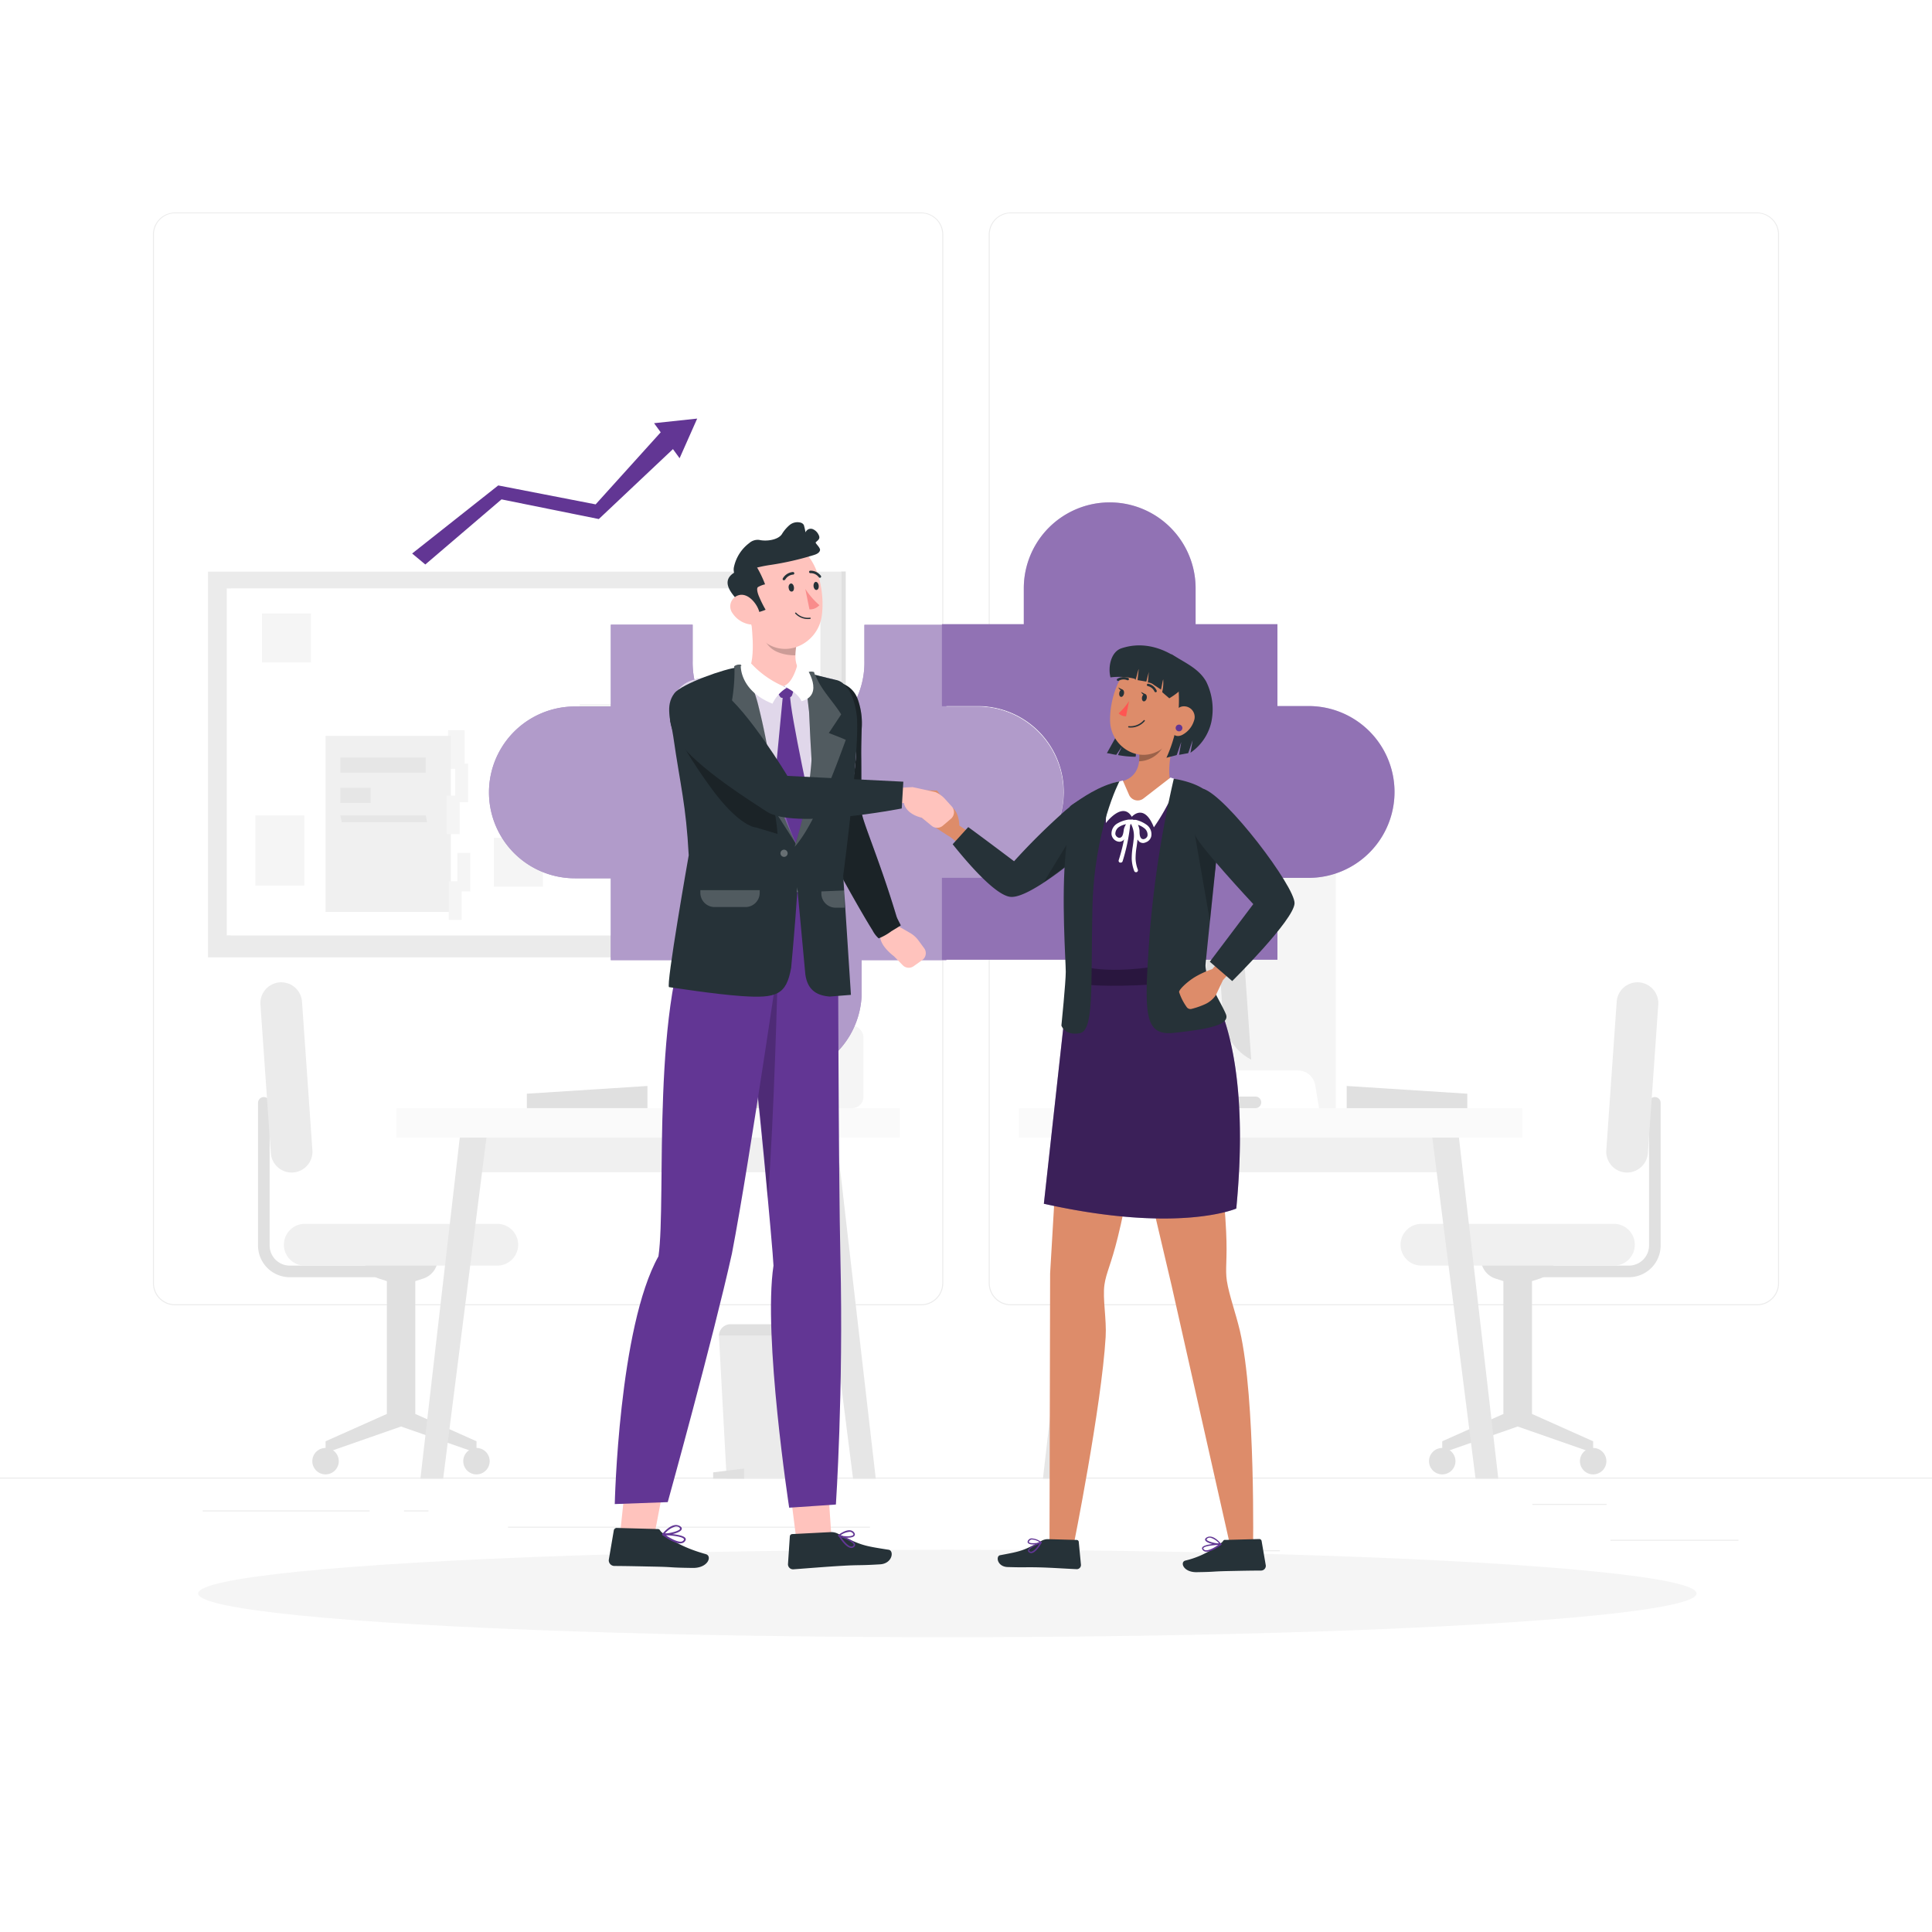 <svg class="animated" id="partnership" xmlns="http://www.w3.org/2000/svg" viewBox="0 0 500 500" version="1.1" xmlns:xlink="http://www.w3.org/1999/xlink"><style>svg#partnership:not(.animated) .animable {opacity: 0;}svg#partnership.animated #freepik--speech-bubbles--inject-2 {animation: 1s 1 forwards cubic-bezier(.36,-0.01,.5,1.38) zoomIn,6s Infinite  linear floating;animation-delay: 0.2s,1.2s;opacity: 0}svg#partnership.animated #elh9ligqteuqp {animation: 0.9s 1 forwards cubic-bezier(.36,-0.01,.5,1.38) zoomIn;animation-delay: 0.4s;opacity: 0}svg#partnership.animated #eln8rr9yvmmc {animation: 0.9s 1 forwards cubic-bezier(.36,-0.01,.5,1.38) zoomIn;animation-delay: 0.06s;opacity: 0}svg#partnership.animated #ell5f2ufijbsb {animation: 0.9s 1 forwards cubic-bezier(.36,-0.01,.5,1.38) zoomIn;animation-delay: 0.12s;opacity: 0}svg#partnership.animated #eldd4m5vl95xb {animation: 0.9s 1 forwards cubic-bezier(.36,-0.01,.5,1.38) zoomIn;animation-delay: 0.18s;opacity: 0}svg#partnership.animated #ellwuj59mj4b {animation: 0.9s 1 forwards cubic-bezier(.36,-0.01,.5,1.38) zoomIn;animation-delay: 0.24s;opacity: 0}svg#partnership.animated #el7h4s6rv5gqs {animation: 0.9s 1 forwards cubic-bezier(.36,-0.01,.5,1.38) zoomIn;animation-delay: 0.3s;opacity: 0}svg#partnership.animated #eljjd9jawhov {animation: 0.9s 1 forwards cubic-bezier(.36,-0.01,.5,1.38) zoomIn;animation-delay: 0.36s;opacity: 0}svg#partnership.animated #el0loxqvtssqqo {animation: 0.9s 1 forwards cubic-bezier(.36,-0.01,.5,1.38) zoomIn;animation-delay: 0.42s;opacity: 0}svg#partnership.animated #eljpqtgfg7i8 {animation: 0.9s 1 forwards cubic-bezier(.36,-0.01,.5,1.38) zoomIn;animation-delay: 0.48s;opacity: 0}svg#partnership.animated #elna8gb2hzd9i {animation: 0.9s 1 forwards cubic-bezier(.36,-0.01,.5,1.38) zoomIn;animation-delay: 0.54s;opacity: 0}svg#partnership.animated #elhjiacy4oth {animation: 0.9s 1 forwards cubic-bezier(.36,-0.01,.5,1.38) zoomIn;animation-delay: 0.6s;opacity: 0}svg#partnership.animated #elhdd31e14zh {animation: 0.9s 1 forwards cubic-bezier(.36,-0.01,.5,1.38) zoomIn;animation-delay: 0.66s;opacity: 0}svg#partnership.animated #elj3874ajfwr {animation: 0.9s 1 forwards cubic-bezier(.36,-0.01,.5,1.38) zoomIn;animation-delay: 0.72s;opacity: 0}svg#partnership.animated #eldyf7sxldoo {animation: 0.9s 1 forwards cubic-bezier(.36,-0.01,.5,1.38) zoomIn;animation-delay: 0.78s;opacity: 0}svg#partnership.animated #elvj1zy2qbx5j {animation: 0.9s 1 forwards cubic-bezier(.36,-0.01,.5,1.38) zoomIn;animation-delay: 0.84s;opacity: 0}svg#partnership.animated #freepik--light-bulb--inject-2 {animation: 0.9s 1 forwards cubic-bezier(.36,-0.01,.5,1.38) zoomIn,6s Infinite  linear wind;animation-delay: 0.4s,1.3s;opacity: 0}svg#partnership.animated #eltur7gw361t {animation: 2.8s 1 forwards cubic-bezier(.36,-0.01,.5,1.38) slideUp;animation-delay: 0s;}svg#partnership.animated #elmtunn2vpgi {animation: 2.8s 1 forwards cubic-bezier(.36,-0.01,.5,1.38) slideUp;animation-delay: 1.4s;opacity: 0}svg#partnership.animated #freepik--Arrow--inject-2 {animation: 2.8s 1 forwards cubic-bezier(.36,-0.01,.5,1.38) slideUp,6s Infinite  linear floating;animation-delay: 0s,2.8s;}svg#partnership.animated #freepik--character-2--inject-2 {animation: 1s 1 forwards cubic-bezier(.36,-0.01,.5,1.38) slideRight;animation-delay: 0s;}svg#partnership.animated #freepik--character-1--inject-2 {animation: 1s 1 forwards cubic-bezier(.36,-0.01,.5,1.38) slideLeft;animation-delay: 0s;}            @keyframes zoomIn {                0% {                    opacity: 0;                    transform: scale(0.5);                }                100% {                    opacity: 1;                    transform: scale(1);                }            }                    @keyframes floating {                0% {                    opacity: 1;                    transform: translateY(0px);                }                50% {                    transform: translateY(-10px);                }                100% {                    opacity: 1;                    transform: translateY(0px);                }            }                    @keyframes wind {                0% {                    transform: rotate( 0deg );                }                25% {                    transform: rotate( 1deg );                }                75% {                    transform: rotate( -1deg );                }            }                    @keyframes slideUp {                0% {                    opacity: 0;                    transform: translateY(30px);                }                100% {                    opacity: 1;                    transform: inherit;                }            }                    @keyframes slideRight {                0% {                    opacity: 0;                    transform: translateX(30px);                }                100% {                    opacity: 1;                    transform: translateX(0);                }            }                    @keyframes slideLeft {                0% {                    opacity: 0;                    transform: translateX(-30px);                }                100% {                    opacity: 1;                    transform: translateX(0);                }            }        </style><g id="freepik--background-complete--inject-2" class="animable" style="transform-origin: 250px 228.23px;"><rect x="416.78" y="398.49" width="33.12" height="0.25" style="fill: rgb(235, 235, 235); transform-origin: 433.34px 398.615px;" id="eltc60ulcsr7" class="animable"></rect><rect x="322.53" y="401.21" width="8.69" height="0.25" style="fill: rgb(235, 235, 235); transform-origin: 326.875px 401.335px;" id="el2gd3ibk0cpl" class="animable"></rect><rect x="396.59" y="389.21" width="19.19" height="0.25" style="fill: rgb(235, 235, 235); transform-origin: 406.185px 389.335px;" id="elz7kqwd0uk7" class="animable"></rect><rect x="52.46" y="390.89" width="43.19" height="0.25" style="fill: rgb(235, 235, 235); transform-origin: 74.055px 391.015px;" id="el3rn9v80vnax" class="animable"></rect><rect x="104.56" y="390.89" width="6.33" height="0.25" style="fill: rgb(235, 235, 235); transform-origin: 107.725px 391.015px;" id="el69jpukawd4f" class="animable"></rect><rect x="131.47" y="395.11" width="93.68" height="0.25" style="fill: rgb(235, 235, 235); transform-origin: 178.31px 395.235px;" id="elz5kzp8k5xh" class="animable"></rect><path d="M238.4,337.8H45.3a5.71,5.71,0,0,1-5.71-5.71V60.66A5.71,5.71,0,0,1,45.3,55H238.4a5.71,5.71,0,0,1,5.71,5.71V332.09A5.71,5.71,0,0,1,238.4,337.8ZM45.3,55.2a5.47,5.47,0,0,0-5.46,5.46V332.09a5.47,5.47,0,0,0,5.46,5.46H238.4a5.47,5.47,0,0,0,5.46-5.46V60.66a5.47,5.47,0,0,0-5.46-5.46Z" style="fill: rgb(235, 235, 235); transform-origin: 141.85px 196.4px;" id="elvtddgqz3y2o" class="animable"></path><path d="M454.7,337.8H261.6a5.71,5.71,0,0,1-5.71-5.71V60.66A5.71,5.71,0,0,1,261.6,55H454.7a5.71,5.71,0,0,1,5.71,5.71V332.09A5.71,5.71,0,0,1,454.7,337.8ZM261.6,55.2a5.47,5.47,0,0,0-5.46,5.46V332.09a5.47,5.47,0,0,0,5.46,5.46H454.7a5.47,5.47,0,0,0,5.46-5.46V60.66a5.47,5.47,0,0,0-5.46-5.46Z" style="fill: rgb(235, 235, 235); transform-origin: 358.15px 196.4px;" id="ello7g5h28g2t" class="animable"></path><rect y="382.4" width="500" height="0.25" style="fill: rgb(235, 235, 235); transform-origin: 250px 382.525px;" id="elpmhrsnw0fje" class="animable"></rect><path d="M396.3,330.54h25.25a8.21,8.21,0,0,0,8.22-8.21V285.42a1.5,1.5,0,0,0-1.5-1.5h0a1.5,1.5,0,0,0-1.5,1.5v36.91a5.22,5.22,0,0,1-5.22,5.21H396.3Z" style="fill: rgb(224, 224, 224); transform-origin: 413.035px 307.23px;" id="eljunjyfcsrnl" class="animable"></path><path d="M389.08,365.93V331.55l-2-.64a5.45,5.45,0,0,1-3.82-5.2H402.3a5.45,5.45,0,0,1-3.82,5.2l-2,.64v34.38L412.3,373v3l-19.53-6.82L373.25,376v-3Z" style="fill: rgb(224, 224, 224); transform-origin: 392.775px 350.855px;" id="eljihrskuhjqn" class="animable"></path><path d="M367.87,327.54h49.81a5.41,5.41,0,0,0,5.41-5.4h0a5.41,5.41,0,0,0-5.41-5.41H367.87a5.41,5.41,0,0,0-5.41,5.41h0A5.41,5.41,0,0,0,367.87,327.54Z" style="fill: rgb(240, 240, 240); transform-origin: 392.775px 322.135px;" id="elvso2kobezt" class="animable"></path><path d="M426.47,298.41,429.16,260a5.41,5.41,0,0,0-5-5.77h0a5.4,5.4,0,0,0-5.76,5l-2.69,38.44a5.4,5.4,0,0,0,5,5.77h0A5.41,5.41,0,0,0,426.47,298.41Z" style="fill: rgb(235, 235, 235); transform-origin: 422.435px 278.835px;" id="elab1bdpndq" class="animable"></path><path d="M408.89,378.15a3.42,3.42,0,1,0,3.41-3.42A3.42,3.42,0,0,0,408.89,378.15Z" style="fill: rgb(224, 224, 224); transform-origin: 412.31px 378.15px;" id="el4h0tb8xcogw" class="animable"></path><path d="M369.83,378.15a3.42,3.42,0,1,0,3.42-3.42A3.42,3.42,0,0,0,369.83,378.15Z" style="fill: rgb(224, 224, 224); transform-origin: 373.25px 378.15px;" id="elcvu8f1ubmsl" class="animable"></path><path d="M100.26,330.54H75a8.21,8.21,0,0,1-8.22-8.21V285.42a1.5,1.5,0,0,1,1.5-1.5h0a1.5,1.5,0,0,1,1.5,1.5v36.91A5.22,5.22,0,0,0,75,327.54h25.25Z" style="fill: rgb(224, 224, 224); transform-origin: 83.52px 307.23px;" id="elbv269bfmhbo" class="animable"></path><path d="M107.48,365.93V331.55l2-.64a5.45,5.45,0,0,0,3.82-5.2h-19a5.45,5.45,0,0,0,3.82,5.2l2,.64v34.38L84.26,373v3l19.53-6.82L123.32,376v-3Z" style="fill: rgb(224, 224, 224); transform-origin: 103.79px 350.855px;" id="el27colb0xf6x" class="animable"></path><path d="M128.69,327.54H78.88a5.41,5.41,0,0,1-5.41-5.4h0a5.41,5.41,0,0,1,5.41-5.41h49.81a5.41,5.41,0,0,1,5.41,5.41h0A5.41,5.41,0,0,1,128.69,327.54Z" style="fill: rgb(240, 240, 240); transform-origin: 103.785px 322.135px;" id="el2nwr1u6xjht" class="animable"></path><path d="M70.09,298.41,67.4,260a5.41,5.41,0,0,1,5-5.77h0a5.4,5.4,0,0,1,5.76,5l2.69,38.44a5.4,5.4,0,0,1-5,5.77h0A5.41,5.41,0,0,1,70.09,298.41Z" style="fill: rgb(235, 235, 235); transform-origin: 74.125px 278.835px;" id="el2nl9jfqsyvq" class="animable"></path><path d="M87.67,378.15a3.42,3.42,0,1,1-3.41-3.42A3.42,3.42,0,0,1,87.67,378.15Z" style="fill: rgb(224, 224, 224); transform-origin: 84.25px 378.15px;" id="elx95uwt9jlxh" class="animable"></path><path d="M126.73,378.15a3.42,3.42,0,1,1-3.41-3.42A3.42,3.42,0,0,1,126.73,378.15Z" style="fill: rgb(224, 224, 224); transform-origin: 123.31px 378.15px;" id="el5nzucquf4qd" class="animable"></path><polygon points="207.57 382.69 188.06 382.69 186.06 345.71 209.57 345.71 207.57 382.69" style="fill: rgb(235, 235, 235); transform-origin: 197.815px 364.2px;" id="el8w6ft6n2znb" class="animable"></polygon><polygon points="192.56 382.69 184.56 382.69 184.56 381.05 192.56 380.05 192.56 382.69" style="fill: rgb(224, 224, 224); transform-origin: 188.56px 381.37px;" id="el4ngbtb3swg7" class="animable"></polygon><path d="M189,342.71h17.56a3,3,0,0,1,3,3v0a0,0,0,0,1,0,0H186.06a0,0,0,0,1,0,0v0a3,3,0,0,1,3-3Z" style="fill: rgb(224, 224, 224); transform-origin: 197.81px 344.21px;" id="elownezv7mipd" class="animable"></path><polygon points="167.56 286.79 136.35 286.79 136.35 283.05 167.56 281.05 167.56 286.79" style="fill: rgb(224, 224, 224); transform-origin: 151.955px 283.92px;" id="elqb50ozrfm88" class="animable"></polygon><rect x="121.4" y="290.6" width="92.33" height="12.78" style="fill: rgb(240, 240, 240); transform-origin: 167.565px 296.99px;" id="elkctpig26peg" class="animable"></rect><rect x="102.59" y="286.79" width="130.28" height="7.62" style="fill: rgb(250, 250, 250); transform-origin: 167.73px 290.6px;" id="el601o02syi1s" class="animable"></rect><polygon points="220.77 382.69 226.65 382.69 216.47 294.41 209.57 294.41 220.77 382.69" style="fill: rgb(230, 230, 230); transform-origin: 218.11px 338.55px;" id="el856gunxia0f" class="animable"></polygon><polygon points="125.89 294.41 118.99 294.41 108.8 382.69 114.69 382.69 125.89 294.41" style="fill: rgb(230, 230, 230); transform-origin: 117.345px 338.55px;" id="el2g28bodazqc" class="animable"></polygon><path d="M199.18,284.89q-4-19.87-8-39.74c-.39-1.9-3.28-1.09-2.9.79l7.62,37.85H179.4a1.5,1.5,0,0,0,0,3h18.33A1.53,1.53,0,0,0,199.18,284.89Z" style="fill: rgb(224, 224, 224); transform-origin: 188.563px 265.428px;" id="elqp538snp999" class="animable"></path><path d="M180.5,274.23h0l5.14-73.49h0a13.65,13.65,0,0,1,5.67,12.06l-3.51,50.28A13.67,13.67,0,0,1,180.5,274.23Z" style="fill: rgb(250, 250, 250); transform-origin: 185.922px 237.485px;" id="eluxhtx5i6c5" class="animable"></path><rect x="209.29" y="265.43" width="14.16" height="21.36" rx="2.9" style="fill: rgb(245, 245, 245); transform-origin: 216.37px 276.11px;" id="eltrzrpegnsqd" class="animable"></rect><path d="M214.89,257.47c-2.21,0-4,.55-4,1.23s1.8-.24,4-.24c.29,0,.57,0,.85,0v4.85H217v-4.66c1.14.22,1.89.44,1.89,0C218.89,258,217.1,257.47,214.89,257.47Z" style="fill: rgb(224, 224, 224); transform-origin: 214.89px 260.39px;" id="elpiz0u4oldoh" class="animable"></path><rect x="214.11" y="261.77" width="4.51" height="4.51" style="fill: rgb(240, 240, 240); transform-origin: 216.365px 264.025px;" id="elwh4wgk98gj" class="animable"></rect><g id="elwqv8xj5mj4d"><rect x="282.83" y="290.6" width="92.33" height="12.78" style="fill: rgb(240, 240, 240); transform-origin: 328.995px 296.99px; transform: rotate(180deg);" class="animable"></rect></g><g id="elqyr2ij0w28r"><rect x="263.69" y="286.79" width="130.28" height="7.62" style="fill: rgb(250, 250, 250); transform-origin: 328.83px 290.6px; transform: rotate(180deg);" class="animable"></rect></g><polygon points="275.79 382.69 269.91 382.69 280.09 294.41 286.99 294.41 275.79 382.69" style="fill: rgb(230, 230, 230); transform-origin: 278.45px 338.55px;" id="elawrwr1y03yo" class="animable"></polygon><polygon points="370.68 294.41 377.57 294.41 387.76 382.69 381.87 382.69 370.68 294.41" style="fill: rgb(230, 230, 230); transform-origin: 379.22px 338.55px;" id="eluttqp30e5f" class="animable"></polygon><polygon points="348.52 286.79 379.73 286.79 379.73 283.05 348.52 281.05 348.52 286.79" style="fill: rgb(224, 224, 224); transform-origin: 364.125px 283.92px;" id="elfjfl4sax0rq" class="animable"></polygon><path d="M285.73,219.71v67.08h4.33l1-6a4.54,4.54,0,0,1,4.47-3.76H335.9a4.54,4.54,0,0,1,4.47,3.76l1,6h4.33V219.71Z" style="fill: rgb(245, 245, 245); transform-origin: 315.715px 253.25px;" id="elbamuywjoqjp" class="animable"></path><path d="M305.13,284.89q4-19.87,8-39.74c.39-1.9,3.28-1.09,2.9.79l-7.62,37.85h16.5a1.5,1.5,0,0,1,0,3H306.58A1.53,1.53,0,0,1,305.13,284.89Z" style="fill: rgb(224, 224, 224); transform-origin: 315.747px 265.428px;" id="elmjm0vo9kfx" class="animable"></path><path d="M323.81,274.23h0l-5.14-73.49h0A13.65,13.65,0,0,0,313,212.8l3.51,50.28A13.65,13.65,0,0,0,323.81,274.23Z" style="fill: rgb(224, 224, 224); transform-origin: 318.388px 237.485px;" id="el1lh0elns14a" class="animable"></path><rect x="53.83" y="147.94" width="163.83" height="99.83" style="fill: rgb(235, 235, 235); transform-origin: 135.745px 197.855px;" id="el1zc0edmjoae" class="animable"></rect><rect x="217.68" y="147.9" width="1.2" height="99.83" style="fill: rgb(224, 224, 224); transform-origin: 218.28px 197.815px;" id="elqh5gld4hcgh" class="animable"></rect><rect x="58.79" y="152.27" width="0.99" height="89.83" style="fill: rgb(224, 224, 224); transform-origin: 59.285px 197.185px;" id="elg8oee2r9aj" class="animable"></rect><rect x="58.69" y="152.27" width="153.63" height="89.83" style="fill: rgb(255, 255, 255); transform-origin: 135.505px 197.185px;" id="eldistwo026s7" class="animable"></rect><g id="elt6tv776u71k"><rect x="115.96" y="188.99" width="4.28" height="9.98" style="fill: rgb(245, 245, 245); transform-origin: 118.1px 193.98px; transform: rotate(-90deg);" class="animable"></rect></g><g id="elilybiv9t2bd"><rect x="118.38" y="220.72" width="3.33" height="9.98" style="fill: rgb(245, 245, 245); transform-origin: 120.045px 225.71px; transform: rotate(-90deg);" class="animable"></rect></g><rect x="84.26" y="190.44" width="32.42" height="45.56" style="fill: rgb(240, 240, 240); transform-origin: 100.47px 213.22px;" id="el38uzhoiu07b" class="animable"></rect><g id="elzz355fbqych"><rect x="116.15" y="228.09" width="3.33" height="9.98" style="fill: rgb(245, 245, 245); transform-origin: 117.815px 233.08px; transform: rotate(-90deg);" class="animable"></rect></g><g id="elcs3jh7imnpo"><rect x="117.81" y="197.63" width="3.33" height="9.98" style="fill: rgb(245, 245, 245); transform-origin: 119.475px 202.62px; transform: rotate(-90deg);" class="animable"></rect></g><g id="elb2kw77lagle"><rect x="115.62" y="205.9" width="3.33" height="9.98" style="fill: rgb(245, 245, 245); transform-origin: 117.285px 210.89px; transform: rotate(-90deg);" class="animable"></rect></g><rect x="88.08" y="196.04" width="22.1" height="3.92" style="fill: rgb(230, 230, 230); transform-origin: 99.13px 198px;" id="elz32a8obx45i" class="animable"></rect><polygon points="110.53 212.79 88.43 212.79 88.08 211.01 110.17 211.01 110.53 212.79" style="fill: rgb(230, 230, 230); transform-origin: 99.305px 211.9px;" id="elzn0o0w1n9" class="animable"></polygon><rect x="88.08" y="203.88" width="7.84" height="3.92" style="fill: rgb(230, 230, 230); transform-origin: 92px 205.84px;" id="elrjypbjax6tl" class="animable"></rect><rect x="150.03" y="182.21" width="12.66" height="18.18" style="fill: rgb(245, 245, 245); transform-origin: 156.36px 191.3px;" id="elw7hw8oub1d" class="animable"></rect><rect x="66.09" y="211.02" width="12.66" height="18.18" style="fill: rgb(245, 245, 245); transform-origin: 72.42px 220.11px;" id="el2bw69sz57ll" class="animable"></rect><rect x="67.81" y="158.78" width="12.66" height="12.66" style="fill: rgb(245, 245, 245); transform-origin: 74.14px 165.11px;" id="eld35mmu1j1nv" class="animable"></rect><rect x="127.83" y="216.82" width="12.66" height="12.66" style="fill: rgb(245, 245, 245); transform-origin: 134.16px 223.15px;" id="el76wkjpdru" class="animable"></rect><rect x="170.25" y="183.78" width="32.42" height="45.56" style="fill: rgb(245, 245, 245); transform-origin: 186.46px 206.56px;" id="elkyjyjsos6y" class="animable"></rect><rect x="174.69" y="190.37" width="23.29" height="0.5" style="fill: rgb(224, 224, 224); transform-origin: 186.335px 190.62px;" id="ele3wcd0hrofh" class="animable"></rect><rect x="186.08" y="190.86" width="0.5" height="33.74" style="fill: rgb(224, 224, 224); transform-origin: 186.33px 207.73px;" id="eltil08fcm8aa" class="animable"></rect><rect x="196.78" y="190.86" width="0.5" height="33.74" style="fill: rgb(224, 224, 224); transform-origin: 197.03px 207.73px;" id="el4gbthm6t6sr" class="animable"></rect><rect x="176.58" y="190.86" width="0.5" height="33.74" style="fill: rgb(224, 224, 224); transform-origin: 176.83px 207.73px;" id="elft4w9qz4gn" class="animable"></rect><rect x="174.91" y="190.86" width="0.5" height="33.74" style="fill: rgb(224, 224, 224); transform-origin: 175.16px 207.73px;" id="eltdr3ao0ul8" class="animable"></rect><rect x="175.16" y="192.64" width="21.62" height="0.5" style="fill: rgb(224, 224, 224); transform-origin: 185.97px 192.89px;" id="elclicpaps54n" class="animable"></rect></g><g id="freepik--Shadow--inject-2" class="animable" style="transform-origin: 245.18px 412.39px;"><ellipse id="freepik--path--inject-2" cx="245.18" cy="412.39" rx="193.89" ry="11.32" style="fill: rgb(245, 245, 245); transform-origin: 245.18px 412.39px;" class="animable"></ellipse></g><g id="freepik--Puzzle--inject-2" class="animable" style="transform-origin: 243.714px 204.474px;"><path d="M275.2,205.07A22.23,22.23,0,0,1,253,227.3h-8.08v21.18H223v8.69a22.23,22.23,0,0,1-44.45,0v-8.69H158.08V227.3h-9.3a22.23,22.23,0,1,1,0-44.46h9.3V161.66h21.18V171a22.23,22.23,0,1,0,44.45,0v-9.3h21.18v21.18H253A22.23,22.23,0,0,1,275.2,205.07Z" style="fill: rgb(98, 54, 148); transform-origin: 200.875px 220.294px;" id="eli5hbm9pdd8j" class="animable"></path><g id="elbqqdtuqf2di"><g style="opacity: 0.5; transform-origin: 200.875px 220.294px;" class="animable"><path d="M275.2,205.07A22.23,22.23,0,0,1,253,227.3h-8.08v21.18H223v8.69a22.23,22.23,0,0,1-44.45,0v-8.69H158.08V227.3h-9.3a22.23,22.23,0,1,1,0-44.46h9.3V161.66h21.18V171a22.23,22.23,0,1,0,44.45,0v-9.3h21.18v21.18H253A22.23,22.23,0,0,1,275.2,205.07Z" style="fill: rgb(255, 255, 255); transform-origin: 200.875px 220.294px;" id="elryz6xz2mur" class="animable"></path></g></g><path d="M253.08,227.19h-9.3v21.18H330.6V227.19h8.07a22.23,22.23,0,0,0,0-44.46H330.6V161.55H309.42v-9.3a22.23,22.23,0,0,0-44.46,0v9.3H243.78v21.18h9.3a22.23,22.23,0,0,1,0,44.46Z" style="fill: rgb(98, 54, 148); transform-origin: 302.329px 189.195px;" id="elpbigeredaz" class="animable"></path><g id="el2lnkkmzrce8"><g style="opacity: 0.3; transform-origin: 302.329px 189.195px;" class="animable"><path d="M253.08,227.19h-9.3v21.18H330.6V227.19h8.07a22.23,22.23,0,0,0,0-44.46H330.6V161.55H309.42v-9.3a22.23,22.23,0,0,0-44.46,0v9.3H243.78v21.18h9.3a22.23,22.23,0,0,1,0,44.46Z" style="fill: rgb(255, 255, 255); transform-origin: 302.329px 189.195px;" id="elftobog1v4zl" class="animable"></path></g></g></g><g id="freepik--speech-bubbles--inject-2" class="animable" style="transform-origin: 245.41px 127.204px;"><path d="M258.38,151.73l-1.87-.47a28.1,28.1,0,0,1-5.85-1.89l-.25-.12c-1.84-.89-4.14-2-4.63-5.87a1.05,1.05,0,0,0-.89-1c-17.14-.83-23.11-9.9-23.12-20,0-9.9,6.51-19.25,25-19.47,17.14-.21,25.72,10.34,25.2,21.21-.34,6.94-5.78,16.45-16.13,18.61-1.27.43-3.53.51-4.32,1.65a1.72,1.72,0,0,0,0,1.85,6.77,6.77,0,0,0,1.35,1.51C254.71,149.32,258.38,151.73,258.38,151.73Z" style="fill: rgb(255, 255, 255); transform-origin: 246.881px 127.318px;" id="eluti1c1aiu5c" class="animable"></path><path d="M258.38,152.23l-.12,0-1.87-.46a28.87,28.87,0,0,1-5.95-1.93l-.24-.12c-1.85-.89-4.39-2.11-4.91-6.26,0-.09-.09-.58-.43-.6-20.51-1-23.58-13.25-23.59-20.46,0-5.91,2.47-19.69,25.5-20,10.87-.11,17,3.88,20.28,7.28a19.3,19.3,0,0,1,5.43,14.46A21.2,21.2,0,0,1,256,143.22a9.91,9.91,0,0,1-1.28.32c-1.07.22-2.28.47-2.73,1.13a1.2,1.2,0,0,0,0,1.29,6.37,6.37,0,0,0,1.25,1.4c1.79,1.54,5.42,3.92,5.46,3.95a.49.49,0,0,1,.18.61A.5.5,0,0,1,258.38,152.23ZM247.29,103.4h-.51c-22.14.27-24.52,13.35-24.51,19,0,6.86,2.95,18.51,22.64,19.46a1.53,1.53,0,0,1,1.37,1.48c.46,3.6,2.52,4.6,4.35,5.48l.25.12a24.33,24.33,0,0,0,4.92,1.65c-1.11-.77-2.38-1.7-3.25-2.45a7.15,7.15,0,0,1-1.44-1.63,2.16,2.16,0,0,1,0-2.39c.67-1,2.09-1.28,3.35-1.54.45-.1.89-.19,1.22-.3a20.19,20.19,0,0,0,15.79-18.16,18.29,18.29,0,0,0-5.15-13.72C263.24,107.18,257.44,103.4,247.29,103.4Z" style="fill: rgb(98, 54, 148); transform-origin: 246.888px 127.315px;" id="el9yid12pm23d" class="animable"></path><path d="M238,147.53c1.19-1.35,1.75-2.7,1.45-3.94-.62-2.61-2.93-2.57-4.42-3.07-10.35-2.17-15.79-9.67-16.13-16.61-.52-10.87,8.06-21.43,25.2-21.22,18.5.23,25,9.58,25,19.47,0,10.07-6,19.14-23.12,20-.57,0-.83.55-.9,1-.48,3.87-2.78,5-4.62,5.87l-.25.12a28.7,28.7,0,0,1-5.85,1.89l-1.87.46S236.37,149.35,238,147.53Z" style="fill: rgb(255, 255, 255); transform-origin: 243.989px 127.093px;" id="elgigqj07x8fq" class="animable"></path><path d="M232.46,152a.5.5,0,0,1-.47-.31.5.5,0,0,1,.22-.62s3.86-2.15,5.38-3.88c1.13-1.3,1.58-2.47,1.34-3.49-.43-1.81-1.74-2.12-3.12-2.45-.34-.08-.68-.16-1-.26-10.9-2.28-16.14-10.22-16.47-17.06a19.33,19.33,0,0,1,5.43-14.47c3.28-3.39,9.41-7.42,20.28-7.28,23,.29,25.51,14.06,25.5,20,0,7.21-3.08,19.47-23.59,20.46-.34,0-.42.5-.43.6-.52,4.14-3.06,5.37-4.91,6.26l-.24.12a29.49,29.49,0,0,1-6,1.93l-1.88.46Zm11.09-48.82c-10.16,0-16,3.78-19,7a18.29,18.29,0,0,0-5.15,13.72c.31,6.46,5.3,14,15.73,16.14.33.11.64.18,1,.26,1.38.33,3.28.78,3.85,3.18.32,1.36-.2,2.83-1.56,4.39h0a16.45,16.45,0,0,1-2.92,2.41,23.89,23.89,0,0,0,4.54-1.56l.25-.12c1.82-.88,3.89-1.88,4.35-5.48a1.51,1.51,0,0,1,1.37-1.48c19.68-.95,22.63-12.6,22.64-19.47,0-5.61-2.37-18.69-24.52-19ZM238,147.53h0Z" style="fill: rgb(98, 54, 148); transform-origin: 243.932px 127.093px;" id="el48qaaa66u1l" class="animable"></path><polyline points="238.39 123.15 242.75 127.51 252.6 119.53" style="fill: rgb(255, 255, 255); transform-origin: 245.495px 123.52px;" id="elc6bdqwqkmc" class="animable"></polyline><path d="M242.75,128.51a1,1,0,0,1-.71-.29l-4.36-4.36a1,1,0,1,1,1.41-1.41l3.73,3.72,9.15-7.41a1,1,0,1,1,1.26,1.55l-9.85,8A1,1,0,0,1,242.75,128.51Z" style="fill: rgb(98, 54, 148); transform-origin: 245.485px 123.507px;" id="elehczxa0qex4" class="animable"></path></g><g id="freepik--light-bulb--inject-2" class="animable" style="transform-origin: 361.073px 113.393px;"><path d="M370.12,99.43a1.27,1.27,0,0,0,1.46-.45l7.58-10.58a1.24,1.24,0,0,0-.29-1.75,1.26,1.26,0,0,0-1.75.29l-7.58,10.58a1.24,1.24,0,0,0,.29,1.75A1.18,1.18,0,0,0,370.12,99.43Z" style="fill: rgb(98, 54, 148); transform-origin: 374.35px 92.962px;" id="elh9ligqteuqp" class="animable"></path><path d="M379.08,113.36a1.26,1.26,0,0,0,.64.06l12.57-2.08a1.26,1.26,0,0,0-.41-2.48l-12.57,2.08a1.26,1.26,0,0,0-.23,2.42Z" style="fill: rgb(98, 54, 148); transform-origin: 385.761px 111.146px;" id="eln8rr9yvmmc" class="animable"></path><path d="M340.46,104.61a1.26,1.26,0,0,0,1.17-2.2l-10.9-7.81a1.25,1.25,0,0,0-1.46,2l10.9,7.81A1.18,1.18,0,0,0,340.46,104.61Z" style="fill: rgb(98, 54, 148); transform-origin: 335.514px 99.567px;" id="ell5f2ufijbsb" class="animable"></path><path d="M385.64,137a1.26,1.26,0,0,0,1.18-2.2l-10.25-7.35a1.26,1.26,0,1,0-1.47,2.05l10.25,7.34A1.4,1.4,0,0,0,385.64,137Z" style="fill: rgb(98, 54, 148); transform-origin: 380.956px 132.146px;" id="eldd4m5vl95xb" class="animable"></path><path d="M354.15,96a1.26,1.26,0,0,0,1.68-1.38l-2.17-13.11a1.26,1.26,0,1,0-2.48.41L353.35,95A1.25,1.25,0,0,0,354.15,96Z" style="fill: rgb(98, 54, 148); transform-origin: 353.495px 88.222px;" id="ellwuj59mj4b" class="animable"></path><g id="el7h4s6rv5gqs"><g style="opacity: 0.5; transform-origin: 361.073px 108.723px;" class="animable"><path d="M370.12,99.43a1.27,1.27,0,0,0,1.46-.45l7.58-10.58a1.24,1.24,0,0,0-.29-1.75,1.26,1.26,0,0,0-1.75.29l-7.58,10.58a1.24,1.24,0,0,0,.29,1.75A1.18,1.18,0,0,0,370.12,99.43Z" style="fill: rgb(255, 255, 255); transform-origin: 374.35px 92.962px;" id="el16yujcsye3e" class="animable"></path><path d="M379.08,113.36a1.26,1.26,0,0,0,.64.06l12.57-2.08a1.26,1.26,0,0,0-.41-2.48l-12.57,2.08a1.26,1.26,0,0,0-.23,2.42Z" style="fill: rgb(255, 255, 255); transform-origin: 385.761px 111.146px;" id="elh5136mu8bxr" class="animable"></path><path d="M340.46,104.61a1.26,1.26,0,0,0,1.17-2.2l-10.9-7.81a1.25,1.25,0,0,0-1.46,2l10.9,7.81A1.18,1.18,0,0,0,340.46,104.61Z" style="fill: rgb(255, 255, 255); transform-origin: 335.514px 99.567px;" id="elctrgls9wxmf" class="animable"></path><path d="M385.64,137a1.26,1.26,0,0,0,1.18-2.2l-10.25-7.35a1.26,1.26,0,1,0-1.47,2.05l10.25,7.34A1.4,1.4,0,0,0,385.64,137Z" style="fill: rgb(255, 255, 255); transform-origin: 380.956px 132.146px;" id="el7vfcb3yllju" class="animable"></path><path d="M354.15,96a1.26,1.26,0,0,0,1.68-1.38l-2.17-13.11a1.26,1.26,0,1,0-2.48.41L353.35,95A1.25,1.25,0,0,0,354.15,96Z" style="fill: rgb(255, 255, 255); transform-origin: 353.495px 88.222px;" id="elqqo5j0j7jkm" class="animable"></path></g></g><path d="M343.23,108.19a17,17,0,0,1,27.5,19.91c-4,5.51-11.07,6.06-17,8.42-1.84.73-5.4,5.85-5.4,5.85l-11.66-8.45s3.75-5,3.87-6.95C340.93,120.6,339.24,113.7,343.23,108.19Z" style="fill: rgb(98, 54, 148); transform-origin: 355.057px 122.128px;" id="eljjd9jawhov" class="animable"></path><g id="el0loxqvtssqqo"><path d="M343.23,108.19a17,17,0,0,1,27.5,19.91c-4,5.51-11.07,6.06-17,8.42-1.84.73-5.4,5.85-5.4,5.85l-11.66-8.45s3.75-5,3.87-6.95C340.93,120.6,339.24,113.7,343.23,108.19Z" style="fill: rgb(255, 255, 255); opacity: 0.4; transform-origin: 355.057px 122.128px;" class="animable"></path></g><path d="M337,140.47l5,3.6a4.13,4.13,0,0,0,5.77-.92h0l-11.67-8.44h0A4.14,4.14,0,0,0,337,140.47Z" style="fill: rgb(38, 50, 56); transform-origin: 341.542px 139.784px;" id="eljpqtgfg7i8" class="animable"></path><path d="M337,145.78h0a3.37,3.37,0,0,0,4.7-.75h0l-5.45-3.95h0A3.37,3.37,0,0,0,337,145.78Z" style="fill: rgb(38, 50, 56); transform-origin: 338.656px 143.749px;" id="elna8gb2hzd9i" class="animable"></path><g id="elhjiacy4oth"><path d="M337,145.78h0a3.37,3.37,0,0,0,4.7-.75h0l-5.45-3.95h0A3.37,3.37,0,0,0,337,145.78Z" style="fill: rgb(255, 255, 255); opacity: 0.5; transform-origin: 338.656px 143.749px;" class="animable"></path></g><g id="elhdd31e14zh"><g style="opacity: 0.7; transform-origin: 341.542px 139.784px;" class="animable"><path d="M337,140.47l5,3.6a4.13,4.13,0,0,0,5.77-.92h0l-11.67-8.44h0A4.14,4.14,0,0,0,337,140.47Z" style="fill: rgb(255, 255, 255); transform-origin: 341.542px 139.784px;" id="el3jhxshmtbxr" class="animable"></path></g></g><g id="elj3874ajfwr"><path d="M346.7,106.81c-6.23,8.69-7.84,22.43-1.13,27.23s20-2.3,25.42-9.82c3.32-4.63.58-12.29-6.13-17.09S350,102.18,346.7,106.81Z" style="fill: rgb(255, 255, 255); opacity: 0.3; transform-origin: 356.815px 119.518px;" class="animable"></path></g><g id="eldyf7sxldoo"><path d="M344.91,118.33a9.63,9.63,0,1,0,13.43-2.21A9.63,9.63,0,0,0,344.91,118.33Z" style="fill: rgb(255, 255, 255); opacity: 0.4; transform-origin: 352.731px 123.948px;" class="animable"></path></g><g id="elvj1zy2qbx5j"><path d="M345.89,122c-2.18,3-.38,5.72,2.66,7.9s6.15,3,8.33,0,.34-5.68-2.69-7.86S348.06,119,345.89,122Z" style="fill: rgb(255, 255, 255); opacity: 0.4; transform-origin: 351.381px 125.959px;" class="animable"></path></g></g><g id="freepik--Arrow--inject-2" class="animable animator-active" style="transform-origin: 143.545px 127.21px;"><polygon points="106.66 143.25 110.07 146.09 129.79 129.24 154.97 134.33 174.16 116.23 175.88 118.59 180.43 108.33 169.27 109.52 170.99 111.88 154.15 130.53 128.94 125.63 106.66 143.25" style="fill: rgb(98, 54, 148); transform-origin: 143.545px 127.21px;" id="eltur7gw361t" class="animable"></polygon><g id="elmtunn2vpgi"><g style="opacity: 0.3; transform-origin: 143.545px 127.21px;" class="animable"><polygon points="106.66 143.25 110.07 146.09 129.79 129.24 154.97 134.33 174.16 116.23 175.88 118.59 180.43 108.33 169.27 109.52 170.99 111.88 154.15 130.53 128.94 125.63 106.66 143.25" style="fill: rgb(255, 255, 255); transform-origin: 143.545px 127.21px;" id="ellu6zsd5j56j" class="animable"></polygon></g></g></g><g id="freepik--character-2--inject-2" class="animable" style="transform-origin: 286.148px 286.953px;"><path d="M293.1,290.72c.58,9.06-1.66,20.72-3.8,29.41-1.77,7.18-3,9.16-3.47,12.34-.51,3.62.59,9,.31,13.55-1.07,18-8.39,54.4-8.39,54.4l-6.14-.39.16-70.47,4-68.28L300,267.74C302.42,281,293.1,290.72,293.1,290.72Z" style="fill: rgb(221, 140, 106); transform-origin: 286.006px 330.85px;" id="els3aemn8p6xk" class="animable"></path><path d="M324.28,401.67l-5.58-.16-15.49-68.8-15.66-66.57,25.11-.75c6,12-.09,24-.09,24,3.13,8.53,4.32,20.34,4.75,29.29.36,7.38-.29,9.64.19,12.81.56,3.62,2.32,8.43,3.37,12.9C325,362.13,324.28,401.67,324.28,401.67Z" style="fill: rgb(221, 140, 106); transform-origin: 305.939px 333.53px;" id="el2zpb38ve7jq" class="animable"></path><path d="M242.5,204.59l2.92,3.84c2.91.9,2.85,5.23,2.85,5.23.63.49,6.55,4.23,7.93,5.44l-3.49,3.76c-1.51-2.31-6.76-6.22-6.76-6.22s-7.14-4.37-8.31-5.93.78-6.2.78-6.2Z" style="fill: rgb(221, 140, 106); transform-origin: 246.733px 213.685px;" id="eldhv2wsejwh7" class="animable"></path><path d="M250.58,214.05c4.79,3.49,11.86,8.84,11.86,8.84A167.47,167.47,0,0,1,274.34,211a33.68,33.68,0,0,1,8.75-6l-1.23,14.39c-3.79,3.26-15.67,13.12-20.31,12.72-3.83-.33-10.94-8.54-15-13.62Z" style="fill: rgb(38, 50, 56); transform-origin: 264.82px 218.561px;" id="elj3hx3fro3" class="animable"></path><g id="elu9wqrhx421p"><path d="M270.15,228.31c2.53-4.27,9.47-15.48,9.47-15.48l1.66,3.77-1.12,4.14C278.4,222.22,272.69,226.46,270.15,228.31Z" style="opacity: 0.2; transform-origin: 275.715px 220.57px;" class="animable"></path></g><path d="M315.71,212.28a298.58,298.58,0,0,1-5.66,39.2s14.65,12,9.9,61.29c0,0-14.82,6.56-49.8-1.24l6.65-60.27s-1.54-39.17,2.62-43.54c3.68-3.88,19.73-9,32-2.92A7.73,7.73,0,0,1,315.71,212.28Z" style="fill: rgb(98, 54, 148); transform-origin: 295.524px 258.671px;" id="el4cu8pvodlrj" class="animable"></path><g id="eljp7c48lfcyc"><path d="M315.71,212.28a298.58,298.58,0,0,1-5.66,39.2s14.65,12,9.9,61.29c0,0-14.82,6.56-49.8-1.24l6.65-60.27s-1.54-39.17,2.62-43.54c3.68-3.88,19.73-9,32-2.92A7.73,7.73,0,0,1,315.71,212.28Z" style="opacity: 0.4; transform-origin: 295.524px 258.671px;" class="animable"></path></g><g id="eljnugaqge4pq"><path d="M298.68,250.16s-10.73,1.86-18.27,0v4.6s5.61.81,18.27,0Z" style="opacity: 0.3; transform-origin: 289.545px 252.64px;" class="animable"></path></g><path d="M304.92,188c-1.42,4-3.27,11.15-1.75,15.26a2.24,2.24,0,0,1-.87,2.67c-3.09,2.23-8.12,4-11.9,3.63-4.85-.53-3.59-4-2.35-5.85.33-.5.85-1.21,1.44-1.32,4.77-.81,5.68-4.39,5.31-8Z" style="fill: rgb(221, 140, 106); transform-origin: 295.921px 198.805px;" id="eludz92ppbazp" class="animable"></path><g id="elr9ncm8rdy5"><path d="M300.8,190.61l-6,3.75a14.77,14.77,0,0,1,0,2.66,7.38,7.38,0,0,0,6-3.41C301.5,192.34,301.29,190.84,300.8,190.61Z" style="opacity: 0.3; isolation: isolate; transform-origin: 298.025px 193.815px;" class="animable"></path></g><path d="M289.17,190.05l-2.71,4.87c.84.07,1.6.35,2.44.42.42-.66.92-1.31,1.34-2-.16.68-.71,1.41-.88,2.08a26.13,26.13,0,0,0,4.52.43,1.73,1.73,0,0,0-.11-1.37,8.39,8.39,0,0,0-4-4.14Z" style="fill: rgb(38, 50, 56); transform-origin: 290.216px 192.95px;" id="elxxwu32moa2" class="animable"></path><path d="M306.81,181.43c-1.75,6.23-2.46,10-6.35,12.52-5.85,3.84-13-.75-13.17-7.37-.13-6,2.76-15.16,9.48-16.33A8.83,8.83,0,0,1,307,177.36,9,9,0,0,1,306.81,181.43Z" style="fill: rgb(221, 140, 106); transform-origin: 297.217px 182.732px;" id="elym8bemp7le" class="animable"></path><path d="M292.2,181.43a15.43,15.43,0,0,1-2.7,3.17,2.5,2.5,0,0,0,1.92.77Z" style="fill: rgb(255, 86, 82); transform-origin: 290.85px 183.401px;" id="elfen7816l7nr" class="animable"></path><path d="M299.05,179.14a.38.38,0,0,0,.15,0,.32.32,0,0,0,.15-.41,3.09,3.09,0,0,0-2.19-1.78.31.31,0,0,0-.35.26.31.31,0,0,0,.26.35h0a2.48,2.48,0,0,1,1.72,1.43A.3.3,0,0,0,299.05,179.14Z" style="fill: rgb(38, 50, 56); transform-origin: 298.091px 178.047px;" id="elmkfw0jy9e4c" class="animable"></path><path d="M289.22,176.2a.29.29,0,0,0,.3,0,2.43,2.43,0,0,1,2.21-.17.31.31,0,0,0,.41-.14.3.3,0,0,0-.13-.41,3.09,3.09,0,0,0-2.82.18.3.3,0,0,0-.12.41h0A.37.37,0,0,0,289.22,176.2Z" style="fill: rgb(38, 50, 56); transform-origin: 290.604px 175.732px;" id="elaz337lsz8ym" class="animable"></path><path d="M302.94,201.22l-7,5.42a2.45,2.45,0,0,1-3.77-1L290.58,202l-1.86.48a1.17,1.17,0,0,0-.87.88c-.37,1.71-1.73,5.89-1.65,9.64,0,0,4.29-5.74,6.71-1.61,0,0,3.16-3.73,5.71,2.72a54.23,54.23,0,0,0,4.32-7.39c1.31-3.06,2.19-4.72,2.19-4.72Z" style="fill: rgb(255, 255, 255); transform-origin: 295.663px 207.665px;" id="el29wico5tdt9" class="animable"></path><path d="M303.78,201.53a277.49,277.49,0,0,0-6.25,40.24c-1.41,20.28-1.7,26.41,6.32,25.53s14.59-1.89,13.42-4.81S311.73,253,312,249.65s3.06-29.46,3.38-33.41S318.08,204,303.78,201.53Z" style="fill: rgb(38, 50, 56); transform-origin: 307.081px 234.456px;" id="elmzbhjfnd8uq" class="animable"></path><path d="M305.15,256.76c-.1-.54,1.82-2.49,4-3.85a23.5,23.5,0,0,1,4.6-2.11s4.48-5.27,5.72-6.7l3.46,3a89.71,89.71,0,0,0-6.43,6.56l-1.86,3.93a6.88,6.88,0,0,1-2.61,2.22,20.44,20.44,0,0,1-3.65,1.29,1.17,1.17,0,0,1-1.29-.51A14.35,14.35,0,0,1,305.15,256.76Z" style="fill: rgb(221, 140, 106); transform-origin: 314.038px 252.619px;" id="elxx2hiu594mp" class="animable"></path><path d="M289.71,202.21s-6.57,12.36-7,33,.47,31.58-3.35,32.21-4.67-2-4.67-2,1.13-11.2,1.13-13.93-1.2-19.26,0-31.07,0-11.09,2-12.41S284.35,203.3,289.71,202.21Z" style="fill: rgb(38, 50, 56); transform-origin: 282.2px 234.864px;" id="elqanlxoc4fzn" class="animable"></path><g id="elhjl921900j7"><path d="M313.15,238.49l-3.94-22.61s3.25,3.31,5.66,5.85C314.41,226.35,313.73,232.87,313.15,238.49Z" style="opacity: 0.2; transform-origin: 312.04px 227.185px;" class="animable"></path></g><path d="M311.36,204.12s-2.67,6.81-2.15,11.76c.22,2.1,15.14,18.1,15.14,18.1L313.1,248.9l5.8,5s16-15.84,16.13-20.13S317.37,205.93,311.36,204.12Z" style="fill: rgb(38, 50, 56); transform-origin: 322.087px 229.01px;" id="el7go03vpjwr5" class="animable"></path><path d="M296.78,180.69c-.1.52-.46.88-.8.82s-.54-.54-.43-1.07.46-.88.8-.82S296.88,180.16,296.78,180.69Z" style="fill: rgb(38, 50, 56); transform-origin: 296.163px 180.565px;" id="el65za5fvtzhr" class="animable"></path><path d="M290.89,179.53c-.1.52-.46.89-.8.82s-.53-.54-.43-1.06.46-.89.8-.82S291,179,290.89,179.53Z" style="fill: rgb(38, 50, 56); transform-origin: 290.277px 179.41px;" id="eltxyemwtklg9" class="animable"></path><path d="M290.6,178.52l-1.18-.6S289.88,179,290.6,178.52Z" style="fill: rgb(38, 50, 56); transform-origin: 290.01px 178.281px;" id="el0ozhbhatmig9" class="animable"></path><path d="M296.49,179.68l-1.18-.6S295.77,180.18,296.49,179.68Z" style="fill: rgb(38, 50, 56); transform-origin: 295.9px 179.445px;" id="eli42ft4kmqqo" class="animable"></path><path d="M293.13,188.27a6.29,6.29,0,0,1-1,0,.16.16,0,0,1-.16-.18h0a.17.17,0,0,1,.17-.16A4.64,4.64,0,0,0,296,186.4a.16.16,0,0,1,.24,0,.17.17,0,0,1,0,.24A4.79,4.79,0,0,1,293.13,188.27Z" style="fill: rgb(38, 50, 56); transform-origin: 294.129px 187.318px;" id="el2t3x41maa7e" class="animable"></path><path d="M303.09,169.25a36.11,36.11,0,0,1-1.22,26.87c.87-.26,1.8-.46,2.66-.71.42-1.11.75-2.25,1.17-3.35-.14,1-.41,2.24-.55,3.29l2.35-.43c.41-1.07.75-2.27,1.16-3.34-.18.95-.38,2.28-.57,3.23a13.11,13.11,0,0,0,5.39-7.89,16.18,16.18,0,0,0-1.32-10.53C310.22,173,306.83,171.61,303.09,169.25Z" style="fill: rgb(38, 50, 56); transform-origin: 307.852px 182.685px;" id="el0md5t6ndcbo" class="animable"></path><path d="M309,186.53a6.21,6.21,0,0,1-3,3.64c-1.91,1-3.32-.58-3.17-2.62.12-1.83,1.27-4.57,3.37-4.75A2.76,2.76,0,0,1,309,186.53Z" style="fill: rgb(221, 140, 106); transform-origin: 305.999px 186.635px;" id="eluo5142ft09n" class="animable"></path><path d="M289.75,217.84a2,2,0,0,1-.88-.21,2.23,2.23,0,0,1-1.2-1.61,3,3,0,0,1,1.52-2.92,8,8,0,0,1,2.92-1h.12l.81,0a.51.51,0,0,1,.48.51.5.5,0,0,1-.49.49c-.49,0-1.08,1-1.2,1.81l0,.12a3.19,3.19,0,0,1-1.27,2.55A1.7,1.7,0,0,1,289.75,217.84Zm1.67-4.54a5.06,5.06,0,0,0-1.69.64,2.14,2.14,0,0,0-1.08,1.93,1.23,1.23,0,0,0,.67.86.78.78,0,0,0,.74,0c.52-.27.64-1.06.76-1.82l0-.12A4.16,4.16,0,0,1,291.42,213.3Z" style="fill: rgb(255, 255, 255); transform-origin: 290.587px 214.97px;" id="elmiblkibxny" class="animable"></path><path d="M295.86,218.17a1.69,1.69,0,0,1-.95-.29,3.13,3.13,0,0,1-1-2.67v-.12c0-.79-.52-1.86-1-1.93a.49.49,0,0,1-.43-.54.49.49,0,0,1,.52-.45l.81,0,.12,0a8.16,8.16,0,0,1,2.81,1.28,3,3,0,0,1,1.19,3.06,2.18,2.18,0,0,1-1.37,1.47A1.93,1.93,0,0,1,295.86,218.17Zm-1.36-4.71a4.26,4.26,0,0,1,.41,1.58v.13c0,.76.08,1.55.56,1.89a.82.82,0,0,0,.74.05,1.24,1.24,0,0,0,.76-.79,2.11,2.11,0,0,0-.86-2A5.46,5.46,0,0,0,294.5,213.46Z" style="fill: rgb(255, 255, 255); transform-origin: 295.236px 215.17px;" id="el5lkyqcn8gzs" class="animable"></path><path d="M290,223.24a.41.41,0,0,1-.16,0,.5.5,0,0,1-.32-.63,46.73,46.73,0,0,0,2-9.51.5.5,0,0,1,1,.1,48.27,48.27,0,0,1-2,9.72A.5.5,0,0,1,290,223.24Z" style="fill: rgb(255, 255, 255); transform-origin: 291.009px 217.948px;" id="elsby0jkuznjc" class="animable"></path><path d="M294,225.73a.5.5,0,0,1-.46-.31,9.72,9.72,0,0,1-.65-3.14,19.47,19.47,0,0,1,.27-3.26c.08-.54.16-1.08.21-1.62a6.57,6.57,0,0,0-.77-4.35.5.5,0,0,1,.83-.56,7.48,7.48,0,0,1,.93,5c-.05.56-.13,1.12-.21,1.67a18.21,18.21,0,0,0-.26,3.08,8.7,8.7,0,0,0,.58,2.81.51.51,0,0,1-.28.65A.58.58,0,0,1,294,225.73Z" style="fill: rgb(255, 255, 255); transform-origin: 293.509px 219.001px;" id="el68c5o8der1k" class="animable"></path><path d="M302.61,180.72c-.54-.49-1.3-1.1-1.84-1.6a10.94,10.94,0,0,0,.26-3.32c-.25.88-.33,1.78-.58,2.66l-1.84-1.22a2.77,2.77,0,0,0-1.54-.62c.1-.91.14-1.84.25-2.75-.21.81-.45,1.71-.65,2.52-.72-.1-1.55-.27-2.26-.37.08-1,.2-1.92.29-2.89-.31.76-.53,2.06-.84,2.82l-.21-.29a17.11,17.11,0,0,0-6.26-.35c-.7-2.75.14-6.64,2.84-7.53,9.15-3.05,16.64,4.09,16.85,4.68C308.45,176.23,305.92,178.73,302.61,180.72Z" style="fill: rgb(38, 50, 56); transform-origin: 297.307px 173.873px;" id="elp7xat2b6ds" class="animable"></path><path d="M306,188.4a.87.87,0,1,1-.87-.87A.87.87,0,0,1,306,188.4Z" style="fill: rgb(98, 54, 148); transform-origin: 305.13px 188.4px;" id="el5i2w3073wgg" class="animable"></path><path d="M269.52,398.78c-4.83,2.65-5.37,2.7-10.7,3.71-1.17.22-.76,3,2,3.06,4.51.14,4.13,0,8,.08,3.28.08,7.23.36,9.84.47h.09a1.08,1.08,0,0,0,1-1.15l-.57-5.94a.54.54,0,0,0-.51-.47l-7.44-.21A3.31,3.31,0,0,0,269.52,398.78Z" style="fill: rgb(38, 50, 56); transform-origin: 268.979px 402.215px;" id="elrojn544zlcq" class="animable"></path><path d="M269.55,399.23a.16.16,0,0,0,0-.16.15.15,0,0,0-.17,0c-.32.11-3.1,1.21-3.31,2.1a.53.53,0,0,0,.13.48h0a.92.92,0,0,0,.77.29c1-.11,2.05-1.7,2.6-2.64Zm-3.19,1.91c.2-.49,1.59-1.19,2.66-1.65-.79,1.26-1.58,2-2.12,2.09a.54.54,0,0,1-.5-.2.17.17,0,0,1-.06-.18Z" style="fill: rgb(98, 54, 148); transform-origin: 267.814px 400.494px;" id="elmzgp6eia5k" class="animable"></path><path d="M269.55,399.23l0,0a.14.14,0,0,0-.06-.15,4.47,4.47,0,0,0-2.59-.95,1.15,1.15,0,0,0-.79.47h0c-.25.35-.18.59-.06.73.49.61,2.61.37,3.41,0A.14.14,0,0,0,269.55,399.23Zm-3.26-.33.11-.12h0a.83.83,0,0,1,.57-.35,3.75,3.75,0,0,1,2.12.72c-.92.28-2.48.33-2.77,0,0,0-.07-.08,0-.2Zm0-.24" style="fill: rgb(98, 54, 148); transform-origin: 267.748px 398.916px;" id="el3vl0xilmlae" class="animable"></path><path d="M316.11,399.25a23.23,23.23,0,0,1-9.36,4.63c-1.42.4-.53,3,2.87,3,5.63-.09,3.39-.18,8.2-.29,4.11-.08,5.2-.11,8.46-.13h.11a1.23,1.23,0,0,0,1.2-1.3l-1.09-6.38a.63.63,0,0,0-.66-.48l-8.59.23C316.5,398.44,316.69,398.84,316.11,399.25Z" style="fill: rgb(38, 50, 56); transform-origin: 316.847px 402.589px;" id="el25den2ncpm2" class="animable"></path><path d="M316.07,399.75a.15.15,0,0,0,0-.18.19.19,0,0,0-.16-.12c-.43,0-4.16.12-4.75,1a.49.49,0,0,0,0,.53h0a1.13,1.13,0,0,0,.79.57c1.18.24,3.1-1,4.16-1.77Zm-4.56.8c.43-.44,2.36-.66,3.81-.73-1.46,1-2.71,1.49-3.36,1.38a.7.7,0,0,1-.51-.38.18.18,0,0,1,0-.21Z" style="fill: rgb(98, 54, 148); transform-origin: 313.596px 400.515px;" id="el1y1g76h2f7l" class="animable"></path><path d="M316.07,399.75l0,0a.15.15,0,0,0,0-.17c-.07-.05-1.32-1.68-2.66-1.89a1.6,1.6,0,0,0-1.12.2h0c-.45.27-.46.54-.38.72.32.78,2.92,1.31,4,1.24A.21.21,0,0,0,316.07,399.75Zm-3.71-1.51.13-.13h0a1.17,1.17,0,0,1,.82-.14,4.54,4.54,0,0,1,2.2,1.48c-1.21-.05-3.06-.54-3.25-1,0,0,0-.11.13-.22Zm.05-.25" style="fill: rgb(98, 54, 148); transform-origin: 313.984px 398.759px;" id="elxnjkqewf4wf" class="animable"></path></g><g id="freepik--character-1--inject-2" class="animable" style="transform-origin: 202.216px 270.644px;"><g id="freepik--character-2--inject-110--inject-2" class="animable" style="transform-origin: 202.216px 273.204px;"><path d="M228.08,241.29c-1.41,2.78,3.28,6.19,3.28,6.19l2.22,2.27a2.18,2.18,0,0,0,2.9.28l2.19-1.56.07-.05a2.18,2.18,0,0,0,.45-3l-1.47-2a7.09,7.09,0,0,0-2.24-2L231.27,239Z" style="fill: rgb(255, 195, 189); transform-origin: 233.706px 244.728px;" id="el7gm50dnio48" class="animable"></path><path d="M209.79,180.38a6.56,6.56,0,0,1,12.07.28l.14.35a18.49,18.49,0,0,1,1,7.63c-.06,2.55-.14,5.14-.1,7.61s0,11.39.08,13.81c.08,2.24,4.61,12.37,9,27a5.85,5.85,0,0,0,.33.82l.81,1.61s-1.21.77-2.45,1.51a14.22,14.22,0,0,1-3.27,1.84,7.24,7.24,0,0,1-1.59-2.08c-3.5-5.52-14.93-26-15.53-29-.59-2.78-1-12-1.26-14.8s-.46-5.53-.54-8.29a25.06,25.06,0,0,1,.16-4.15,14.64,14.64,0,0,1,1.15-4.15Z" style="fill: rgb(38, 50, 56); transform-origin: 220.788px 209.683px;" id="elev197sabjjv" class="animable"></path><g id="elotfnqsns1s"><path d="M209.79,180.38a6.56,6.56,0,0,1,12.07.28l.14.35a18.49,18.49,0,0,1,1,7.63c-.06,2.55-.14,5.14-.1,7.61s0,11.39.08,13.81c.08,2.24,4.61,12.37,9,27a5.85,5.85,0,0,0,.33.82l.81,1.61s-1.21.77-2.45,1.51a14.22,14.22,0,0,1-3.27,1.84,7.24,7.24,0,0,1-1.59-2.08c-3.5-5.52-14.93-26-15.53-29-.59-2.78-1-12-1.26-14.8s-.46-5.53-.54-8.29a25.06,25.06,0,0,1,.16-4.15,14.64,14.64,0,0,1,1.15-4.15Z" style="opacity: 0.3; transform-origin: 220.788px 209.683px;" class="animable"></path></g><path d="M173.88,183.83c1.71,19.7,8.25,30.8,7.37,46.54,0,0,35.5.7,36.72.7.52-29,4.66-26.79,3.39-45.15.22-6-3.21-9.75-6.68-10.35l-15.12-3.13-19.49,3.35A7.48,7.48,0,0,0,173.88,183.83Z" style="fill: rgb(98, 54, 148); transform-origin: 197.726px 201.755px;" id="elaccfs3vsx" class="animable"></path><polygon points="201.76 364.2 206.36 400.55 215.32 399.91 212.9 364.2 201.76 364.2" style="fill: rgb(255, 195, 189); transform-origin: 208.54px 382.375px;" id="elbcpuytu13ww" class="animable"></polygon><path d="M217.5,325.71c.81,34.28-1.17,63.66-1.17,63.66l-12.09.82s-6.81-44.48-4.06-62.65c-.13-3.82-4.55-51.59-6.07-60.62-2.75-16.21-5.69-27.33-5.69-27.33L216.87,238S217,304.13,217.5,325.71Z" style="fill: rgb(98, 54, 148); transform-origin: 203.057px 314.095px;" id="eltvkoyid359" class="animable"></path><g id="el49dyxkehykk"><g style="opacity: 0.2; isolation: isolate; transform-origin: 197.69px 281.12px;" class="animable"><path d="M201.27,252.05s-.92,37.55-2.56,58.14c-.85-11.13-3.08-34.24-4.6-43.27Z" id="elts0yfju47mj" class="animable" style="transform-origin: 197.69px 281.12px;"></path></g></g><polygon points="163.91 364.87 160.22 399.32 169.15 398.35 175.63 364.44 163.91 364.87" style="fill: rgb(255, 195, 189); transform-origin: 167.925px 381.88px;" id="elo7uohjt1nze" class="animable"></polygon><path d="M159.1,389.25l13.71-.5s11.68-42.09,16.61-64.33c4.78-24.79,13.7-86.66,13.7-86.66L180.33,236c-12.14,21.93-7.77,74.43-9.92,89.13C160.11,343.5,159.1,389.25,159.1,389.25Z" style="fill: rgb(98, 54, 148); transform-origin: 181.11px 312.625px;" id="elbdnynn2s0at" class="animable"></path><path d="M216.64,227H183.27s-5.48,19.31-5.43,19.12S217,248,217,248Z" style="fill: rgb(98, 54, 148); transform-origin: 197.42px 237.5px;" id="elmub8vdakn2b" class="animable"></path><path d="M217,397c5.92,3,6.57,3.06,13,4.08,1.42.23,1,3.59-2.27,3.77-5.43.33-5,.11-9.61.37-3.95.22-9.67.69-12.82.92h-.1a1.31,1.31,0,0,1-1.27-1.35l.48-7.19a.64.64,0,0,1,.6-.58l9.93-.51A3.74,3.74,0,0,1,217,397Z" style="fill: rgb(38, 50, 56); transform-origin: 217.35px 401.322px;" id="ela2yhhjspxkm" class="animable"></path><path d="M217,397.52c.7,1.12,2.06,3,3.23,3.09a1.08,1.08,0,0,0,.92-.38h0a.61.61,0,0,0,.14-.58c-.29-1.07-3.68-2.29-4.06-2.41a.2.2,0,0,0-.22.05.21.21,0,0,0,0,.2Zm3.93,2.23a.23.23,0,0,1-.06.22.64.64,0,0,1-.6.25c-.66-.05-1.63-1-2.64-2.44,1.32.51,3,1.31,3.28,1.89Z" style="fill: rgb(98, 54, 148); transform-origin: 219.149px 398.92px;" id="elew67nc2qx35" class="animable"></path><path d="M217,397.6c1,.4,3.55.61,4.12-.14.13-.17.22-.47-.1-.88h0a1.45,1.45,0,0,0-1-.54c-1.31-.16-3,1.18-3.09,1.23a.22.22,0,0,0-.07.18l0,0A.15.15,0,0,0,217,397.6Zm3.82-.61a.22.22,0,0,1,0,.25c-.34.44-2.22.44-3.34.13a4.56,4.56,0,0,1,2.53-.94,1,1,0,0,1,.7.4h0l.14.14Zm.06-.3" style="fill: rgb(98, 54, 148); transform-origin: 219.049px 396.994px;" id="elo6c2aq6n" class="animable"></path><path d="M171.35,396.63c2.42,2.12,5.89,4.06,11.31,5.58,1.71.48.63,3.66-3.47,3.57-6.79-.1-4.09-.22-9.89-.34-5-.1-6.27-.14-10.21-.17H159a1.47,1.47,0,0,1-1.45-1.56l1.31-7.7a.77.77,0,0,1,.81-.58l10.36.28C170.89,395.65,170.67,396.13,171.35,396.63Z" style="fill: rgb(38, 50, 56); transform-origin: 170.493px 400.605px;" id="el5ounmc6gmgt" class="animable"></path><path d="M171.38,397.26c1.27.93,3.58,2.41,5,2.13a1.33,1.33,0,0,0,1-.69h0a.57.57,0,0,0,0-.64c-.71-1.05-5.22-1.19-5.73-1.19a.2.2,0,0,0-.2.15.17.17,0,0,0,0,.21Zm5.6,1a.21.21,0,0,1,0,.25.88.88,0,0,1-.62.46c-.78.13-2.3-.47-4.06-1.67,1.75.09,4.08.36,4.6.89Z" style="fill: rgb(98, 54, 148); transform-origin: 174.429px 398.147px;" id="elnyricy3rf48" class="animable"></path><path d="M171.56,397.31c1.32.09,4.46-.55,4.84-1.49.11-.22.09-.55-.45-.87h0a2,2,0,0,0-1.35-.25c-1.62.26-3.13,2.22-3.21,2.29a.17.17,0,0,0,0,.2l0,0A.28.28,0,0,0,171.56,397.31Zm4.29-1.93c.14.14.1.23.16.27-.23.56-2.46,1.15-3.92,1.22a5.46,5.46,0,0,1,2.65-1.79,1.38,1.38,0,0,1,1,.17h0l.16.16Zm0-.27" style="fill: rgb(98, 54, 148); transform-origin: 173.905px 395.995px;" id="elveush5c6g8k" class="animable"></path><g id="elarb9lac3vjv"><path d="M173.88,183.83c1.71,19.7,8.25,30.8,7.37,46.54,0,0,35.5.7,36.72.7.52-29,4.66-26.79,3.39-45.15.22-6-3.37-9.79-6.84-10.39l-15-3.09-19.49,3.35A7.48,7.48,0,0,0,173.88,183.83Z" style="fill: rgb(255, 255, 255); opacity: 0.8; transform-origin: 197.725px 201.755px;" class="animable"></path></g><path d="M210.75,213.14l-4,7.12-7.24-7.71c0-.19,3.1-32.55,3.1-32.55l1.87-.14C204.3,183.79,210.75,213.14,210.75,213.14Z" style="fill: rgb(98, 54, 148); transform-origin: 205.13px 200.06px;" id="ely33kyn8kx3" class="animable"></path><path d="M209.55,178.63a93.06,93.06,0,0,1-4.14,41.08l3,32.34c.59,4.69,3.6,5.61,6.29,5.86l5.52-.44-2-30.86s4.51-34,3.47-41.7c-.69-5.08-2.37-7.06-3.57-8.09a4,4,0,0,0-1.79-.86c-2.1-.44-8.28-2.11-8-2S209.55,178.63,209.55,178.63Z" style="fill: rgb(38, 50, 56); transform-origin: 213.628px 215.932px;" id="ellz6cb80z8h" class="animable"></path><path d="M206.62,164.46c-.76,3.61-1.93,8.53,2,10.21,1.71.74,2.52,3.14.88,3.91s-12.26,0-13.19-.44c-2.3-1.18-3.92-2-2.68-4.3,2.16-3.93.79-12.15.5-16.1Z" style="fill: rgb(255, 195, 189); transform-origin: 201.797px 168.324px;" id="elxokk5flqfa" class="animable"></path><path d="M205.54,178.2l-.49,1.55a.91.91,0,0,1-.72.72l-1.87.14a.71.71,0,0,1-.68-.49l-.91-1.38,2.33-1.37Z" style="fill: rgb(98, 54, 148); transform-origin: 203.205px 178.99px;" id="el0m8sep9g3wum" class="animable"></path><g id="elb9gs87xfhxn"><path d="M196.61,163.45a12.49,12.49,0,0,0,2.4,3.76c1.45,1.66,4.18,2.39,6.82,2.39a26.68,26.68,0,0,1,.78-5.18l-.55-.29Z" style="opacity: 0.2; isolation: isolate; transform-origin: 201.61px 166.525px;" class="animable"></path></g><path d="M192,257.79c9,.61,11.5-.32,12.75-7.34,0,0,2.38-25.17,1.91-30.74,0,0-6-11.7-7.18-19.83-1.28-9.09-6.86-27.29-8.47-27.17-3.09.21-14.62,4.25-16.49,6.72-2.48,3.29-.87,7.09-.28,11.17,1.88,13.07,3.29,17.57,4,30.75,0,0-6,34-5.08,34.12C173.86,255.54,184.82,257.3,192,257.79Z" style="fill: rgb(38, 50, 56); transform-origin: 189.893px 215.328px;" id="ell9nujjwlaon" class="animable"></path><g id="elw54pfsnilno"><path d="M181.25,230.37h15.36v.69a3.68,3.68,0,0,1-3.68,3.68h-8a3.68,3.68,0,0,1-3.68-3.68Z" style="fill: rgb(255, 255, 255); opacity: 0.2; transform-origin: 188.93px 232.555px;" class="animable"></path></g><g id="elwa254rz2ze"><path d="M218.57,234.91h-2.16a3.7,3.7,0,0,1-3.84-3.53l0-.68,5.94-.25Z" style="fill: rgb(255, 255, 255); opacity: 0.2; transform-origin: 215.57px 232.681px;" class="animable"></path></g><path d="M212.67,159.4c-1,7.15-9.29,11.27-15.11,6.45-3.37-2.78-4-6.24-4.88-11.65-.13-.82-.26-1.68-.41-2.6a9.67,9.67,0,0,1,.24-4.28,8.73,8.73,0,0,1,.65-1.68,9.65,9.65,0,0,1,11.3-5C211.59,142.72,213.56,153,212.67,159.4Z" style="fill: rgb(255, 195, 189); transform-origin: 202.502px 154.101px;" id="eli6vyrnzpm8" class="animable"></path><path d="M195.55,146.22a29.88,29.88,0,0,1,2.45,5,6.62,6.62,0,0,0-1.82.71c-.52.33,0,1.89.27,2.47a28.31,28.31,0,0,0,1.69,3.4,12.69,12.69,0,0,1-2.89.84,5.18,5.18,0,0,0-1.3-2,2.66,2.66,0,0,0-2.87-.85c-.18-.89-5.41-4.91-1.05-7.6a9.26,9.26,0,0,1,2.09-1.25l1-.37A7.3,7.3,0,0,1,195.55,146.22Z" style="fill: rgb(38, 50, 56); transform-origin: 193.22px 152.429px;" id="elp1k67cjsot" class="animable"></path><path d="M191.32,154c2.23-.51,4.3,1.94,5,3.8.82,2.06-.16,4.17-2.46,3.76a6.6,6.6,0,0,1-4.24-2.8A3,3,0,0,1,191.32,154Z" style="fill: rgb(255, 195, 189); transform-origin: 192.799px 157.772px;" id="eliqy5xn02xzi" class="animable"></path><path d="M204.7,151c.37,0,.72.39.78,1s-.15,1.06-.57,1.1-.76-.39-.82-1S204.33,151.08,204.7,151Z" style="fill: rgb(38, 50, 56); transform-origin: 204.786px 152.051px;" id="el2ca88c8lyk" class="animable"></path><path d="M211.11,150.58c.37,0,.72.39.78,1s-.19,1.06-.57,1.1-.72-.39-.78-.95S210.74,150.63,211.11,150.58Z" style="fill: rgb(38, 50, 56); transform-origin: 211.215px 151.631px;" id="elb4cnz5q5njj" class="animable"></path><path d="M209.49,157.71a3.27,3.27,0,0,0,2.57-1.09,20.06,20.06,0,0,1-3.65-4.21Z" style="fill: rgb(249, 140, 140); transform-origin: 210.235px 155.061px;" id="elus1yku9f0ip" class="animable"></path><path d="M203.17,150.06a2.69,2.69,0,0,1,2-1.35h.11a.34.34,0,0,0,.28-.39.35.35,0,0,0-.39-.28,3.35,3.35,0,0,0-2.58,1.65.35.35,0,0,0,.11.46.34.34,0,0,0,.17,0A.42.42,0,0,0,203.17,150.06Z" style="fill: rgb(38, 50, 56); transform-origin: 204.055px 149.099px;" id="elcvp4d0fp35n" class="animable"></path><path d="M212.38,149.48h0a.34.34,0,0,0,.06-.47,3.34,3.34,0,0,0-2.76-1.32h0a.32.32,0,0,0-.29.36v0a.33.33,0,0,0,.36.28,2.65,2.65,0,0,1,2.17,1.07.33.33,0,0,0,.29.13A.48.48,0,0,0,212.38,149.48Z" style="fill: rgb(38, 50, 56); transform-origin: 210.948px 148.61px;" id="el118wjt55keeh" class="animable"></path><path d="M201.22,214.16c-1.25-4.4-2.69-8.84-5.3-12.59-.94-1.36-2-2.61-3-4a55,55,0,0,1-3.69-5.54c1.1-1,2.55-2,3.73-2.92l-4.46-3.69a46.44,46.44,0,0,0,1.53-13,2.3,2.3,0,0,1,1.69-.4,34.64,34.64,0,0,1,4.59,10.79A179.09,179.09,0,0,1,201.22,214.16Z" style="fill: rgb(38, 50, 56); transform-origin: 194.86px 193.076px;" id="el1mdo04d1c9l" class="animable"></path><g id="elaeljexvx8zl"><path d="M206.13,218.61l0,0c-.07-.09-.13-.2-.2-.31-2.84-4.42-15.76-24.6-16.66-26.28,1.11-1,2.56-2,3.74-2.92l-4.46-3.69a46.81,46.81,0,0,0,1.53-13,2.29,2.29,0,0,1,1.68-.4,35,35,0,0,1,3.34,6.64,33.56,33.56,0,0,1,1.25,4.15c2.53,9.94,5.17,26.14,9.62,35.37Z" style="fill: rgb(255, 255, 255); opacity: 0.2; transform-origin: 197.34px 195.297px;" class="animable"></path></g><path d="M212.57,216.29c-.07-4.58,0-9.24,1.43-13.59.51-1.57,1.19-3.08,1.72-4.65.68-2,2.75-4.48,3.17-6.58-1.34-.61-3-1.23-4.42-1.72l3.21-4.82c-2.3-3.73-5.81-6.77-7-11a2.31,2.31,0,0,0-1.73.1c-.71,2.35.41,9.19.47,10.63C209.92,195.29,210.23,205.92,212.57,216.29Z" style="fill: rgb(38, 50, 56); transform-origin: 213.803px 195.049px;" id="elmbqvfj6thh9" class="animable"></path><g id="elg3ny8qkrbdo"><path d="M218.89,191.47c-2.49,6.82-7.68,21-12.76,27.14l0,0c-.16.19-.31.37-.47.54l.27-.85a1,1,0,0,1,0-.14c4.63-15,4-23.15,3.51-33.54-.06-1.44-1.18-8.47-.47-10.81a2.26,2.26,0,0,1,1.73-.1c1.17,4.22,4.68,7.44,7,11.17-1.06,1.61-2.13,3.21-3.2,4.82C215.85,190.24,217.55,190.86,218.89,191.47Z" style="fill: rgb(255, 255, 255); opacity: 0.2; transform-origin: 212.275px 196.367px;" class="animable"></path></g><g id="elk81raci0y1f"><path d="M173.46,186.72s3.07,6.9,10.48,17.09c7.53,10.35,11.76,10.35,11.76,10.35l5.52,1.66s-1.42-26.1-17.46-30C179,184.63,172.44,186.75,173.46,186.72Z" style="opacity: 0.3; transform-origin: 187.287px 200.639px;" class="animable"></path></g><polygon points="236.2 203.71 227.95 204.09 227.95 208.63 236.2 207.47 236.2 203.71" style="fill: rgb(255, 195, 189); transform-origin: 232.075px 206.17px;" id="el0tsisvh83zpj" class="animable"></polygon><path d="M233.83,206.7c-.17,4,4.71,4.91,4.71,4.91l2.54,2.08a2.24,2.24,0,0,0,2.92,0l2.1-1.79.06-.05a2.24,2.24,0,0,0,.14-3.16l-1.71-1.89A7.22,7.22,0,0,0,242.1,205l-5.9-1.29Z" style="fill: rgb(255, 195, 189); transform-origin: 240.355px 208.971px;" id="elnr7rldtl1ys" class="animable"></path><path d="M174.27,181.22c-1.7,3.32-.94,7.16,1.1,10.28,4.64,7.06,19.94,16.44,23,18.51,6.92,4.72,35-.78,35-.78l.41-6.93-30-1.5s-10.07-16.77-17-21.89C183.29,176.35,176.65,176.57,174.27,181.22Z" style="fill: rgb(38, 50, 56); transform-origin: 203.556px 194.6px;" id="eltzwi0o46qs" class="animable"></path></g><path d="M196.48,139.73a3.3,3.3,0,0,0-2.59.83,10.47,10.47,0,0,0-3.92,6.08,3,3,0,0,0,0,1.51,1.29,1.29,0,0,0,1.05,1,6,6,0,0,1,2.55-1.58,34.46,34.46,0,0,1,6-1.39,75.86,75.86,0,0,0,10.93-2.5c.71-.21,1.52-.53,1.71-1.24s-1.34-1.87-1.09-2.1c.39-.38.93-.72.93-1.26a1.3,1.3,0,0,0-.17-.61,2.89,2.89,0,0,0-1.58-1.55,1.45,1.45,0,0,0-1.83.87,17.27,17.27,0,0,0-.44-1.92,1.36,1.36,0,0,0-.78-.6,3.17,3.17,0,0,0-2.91.62,9.43,9.43,0,0,0-2,2.37C201.3,139.78,198.3,140.15,196.48,139.73Z" style="fill: rgb(38, 50, 56); transform-origin: 201.05px 142.149px;" id="elx282av9q4mm" class="animable"></path><path d="M205.82,158.8h0a.16.16,0,0,1,0-.23.15.15,0,0,1,.21,0,4.22,4.22,0,0,0,3.6,1.28.17.17,0,0,1,.18.15.16.16,0,0,1-.14.17A4.48,4.48,0,0,1,205.82,158.8Z" style="fill: rgb(38, 50, 56); transform-origin: 207.791px 159.368px;" id="elxo2n32r9b8h" class="animable"></path><path d="M191.71,172.34l2.54-.8a24.65,24.65,0,0,0,9.4,6.43,9.56,9.56,0,0,0-3.72,4.14C191.43,178.75,191.71,172.34,191.71,172.34Z" style="fill: rgb(255, 255, 255); transform-origin: 197.679px 176.825px;" id="el3q8pndt3lgw" class="animable"></path><path d="M208.64,172.78l-2.31-.61s-1.18,4.81-3.61,5.38c4.11,1.83,4.7,3.93,4.7,3.93C213.54,179.83,208.64,172.78,208.64,172.78Z" style="fill: rgb(255, 255, 255); transform-origin: 206.608px 176.825px;" id="elez0wfkyy2nt" class="animable"></path><g id="elpx9wr285ml"><path d="M203.84,220.9a.93.93,0,1,1-.88-1A.94.94,0,0,1,203.84,220.9Z" style="fill: rgb(255, 255, 255); opacity: 0.3; transform-origin: 202.912px 220.829px;" class="animable"></path></g></g><defs>     <filter id="active" height="200%">         <feMorphology in="SourceAlpha" result="DILATED" operator="dilate" radius="2"></feMorphology>                <feFlood flood-color="#32DFEC" flood-opacity="1" result="PINK"></feFlood>        <feComposite in="PINK" in2="DILATED" operator="in" result="OUTLINE"></feComposite>        <feMerge>            <feMergeNode in="OUTLINE"></feMergeNode>            <feMergeNode in="SourceGraphic"></feMergeNode>        </feMerge>    </filter>    <filter id="hover" height="200%">        <feMorphology in="SourceAlpha" result="DILATED" operator="dilate" radius="2"></feMorphology>                <feFlood flood-color="#ff0000" flood-opacity="0.5" result="PINK"></feFlood>        <feComposite in="PINK" in2="DILATED" operator="in" result="OUTLINE"></feComposite>        <feMerge>            <feMergeNode in="OUTLINE"></feMergeNode>            <feMergeNode in="SourceGraphic"></feMergeNode>        </feMerge>            <feColorMatrix type="matrix" values="0   0   0   0   0                0   1   0   0   0                0   0   0   0   0                0   0   0   1   0 "></feColorMatrix>    </filter></defs></svg>
